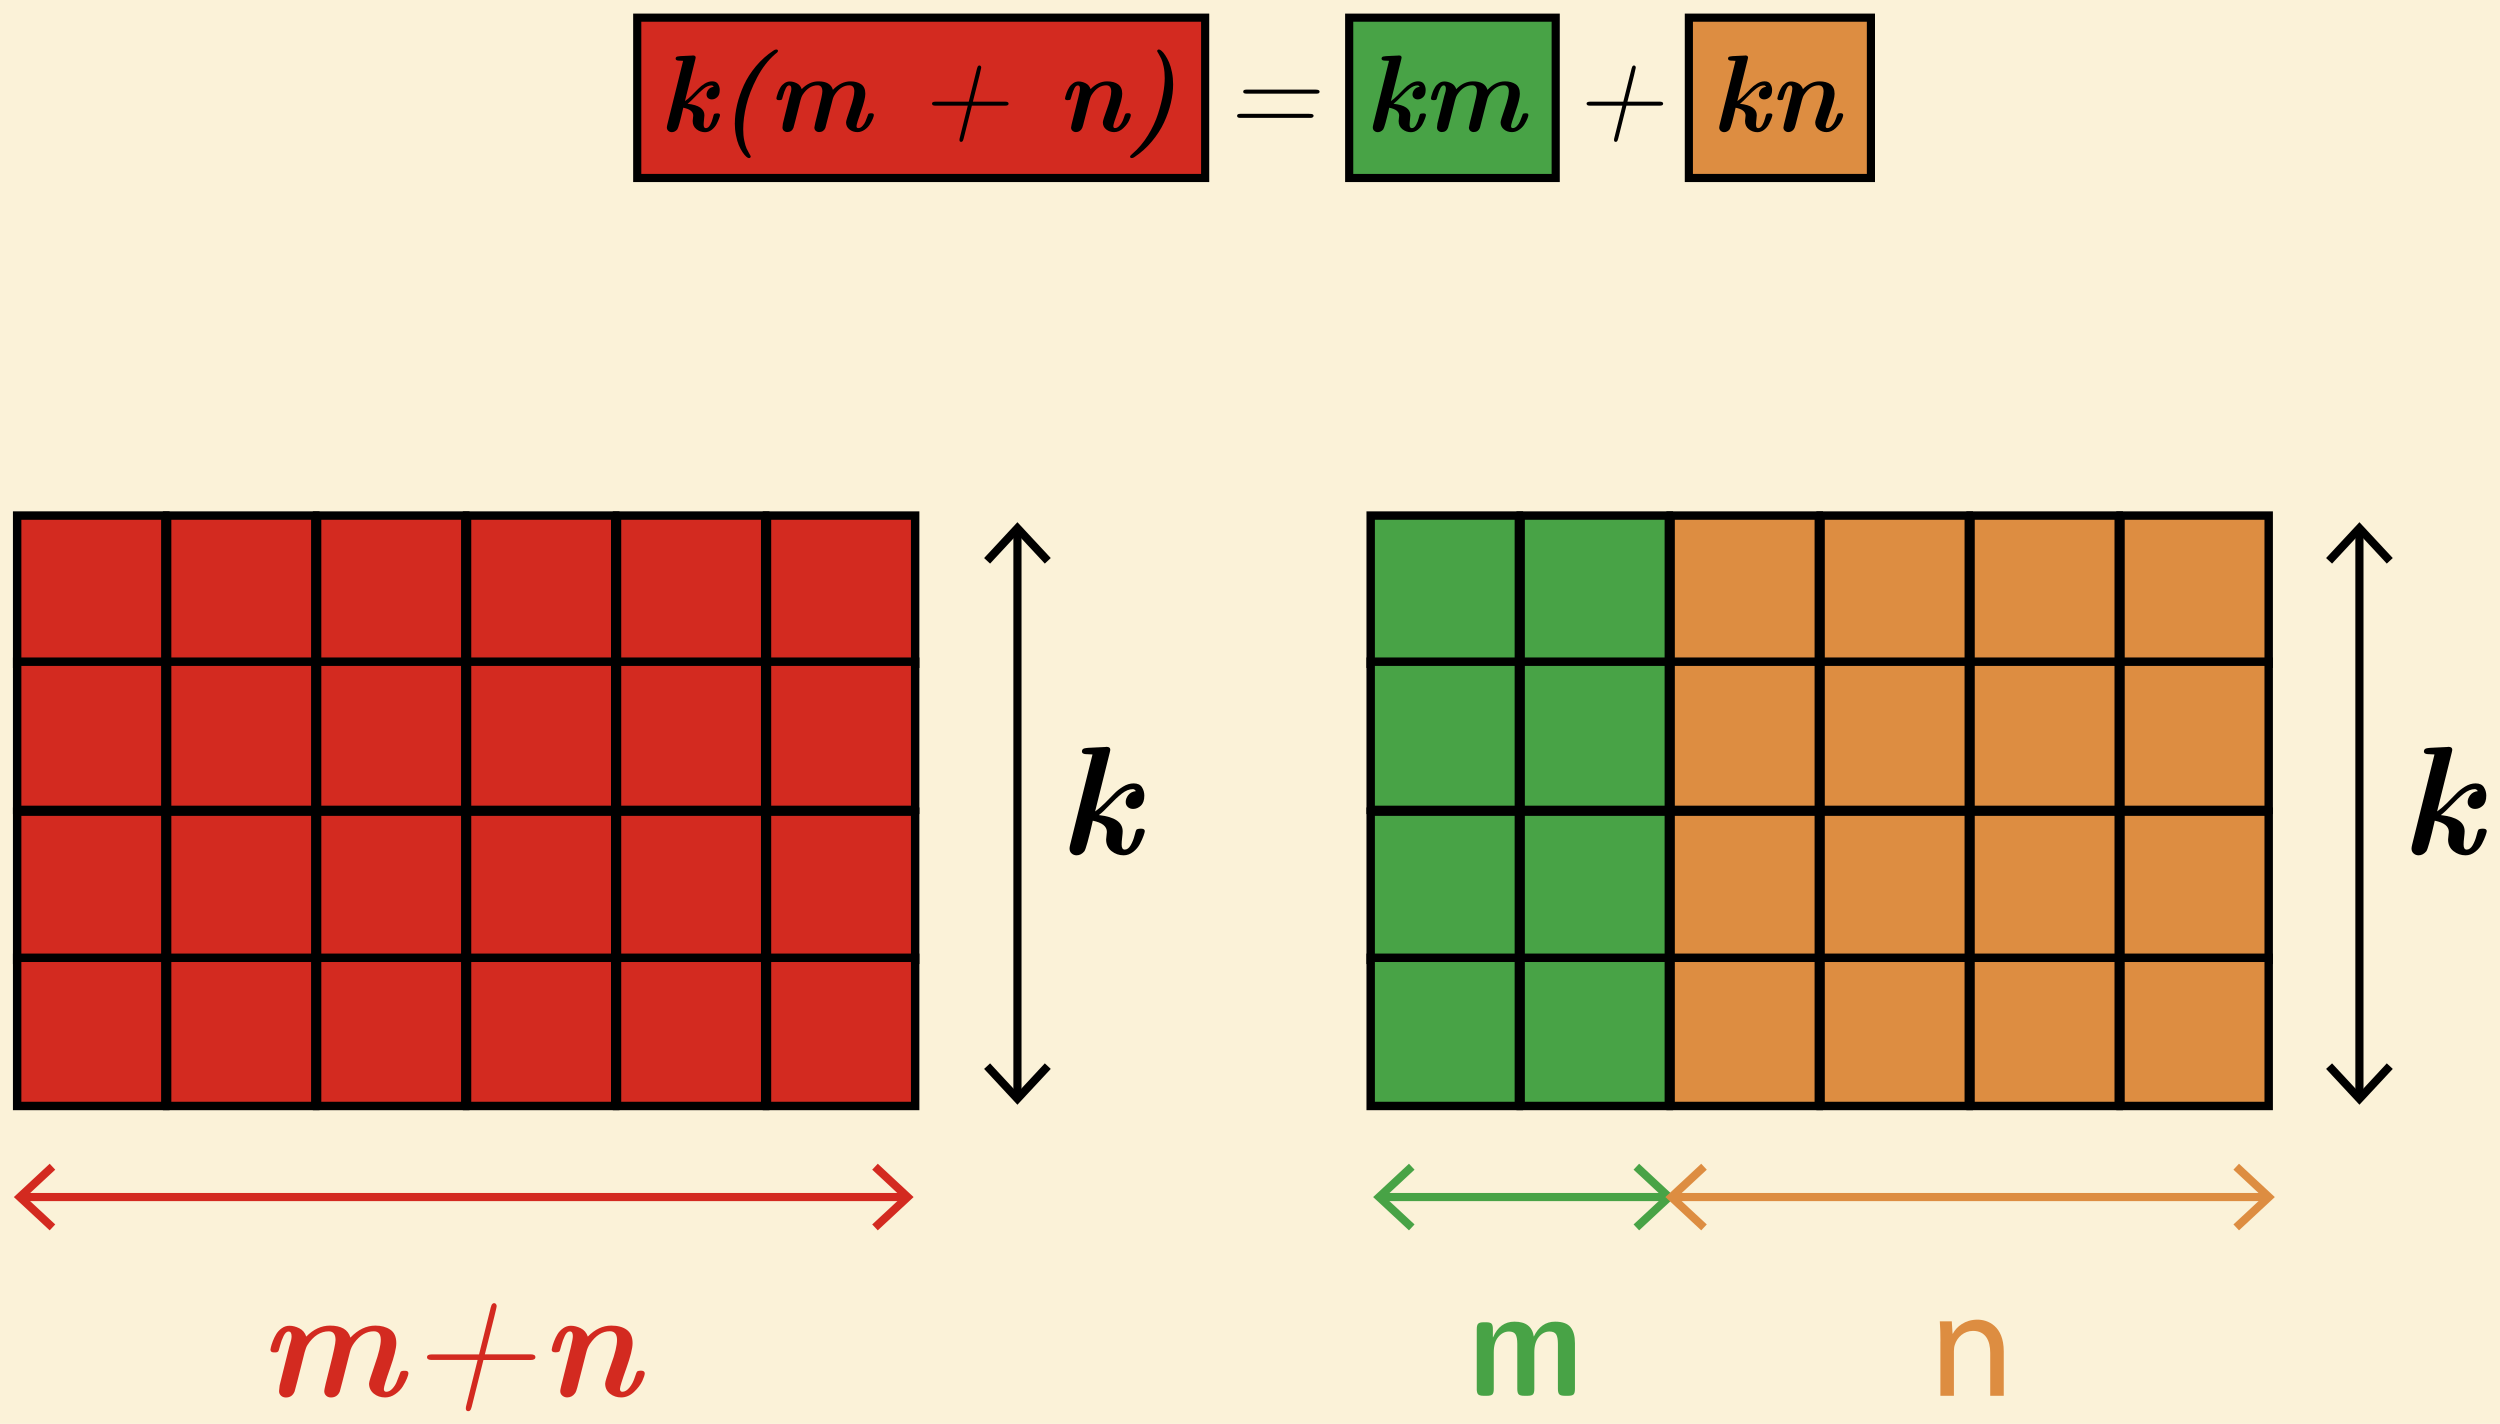 <?xml version="1.0" encoding="UTF-8"?>
<svg id="Ebene_1" data-name="Ebene 1" xmlns="http://www.w3.org/2000/svg" viewBox="0 0 920 524">
  <rect width="920" height="524" fill="#fbf2d8"/>
  <g>
    <rect x="496.5" y="6.5" width="76" height="59" fill="#48a346"/>
    <path d="M574,67h-79V5h79v62ZM498,64h73V8h-73v56Z"/>
  </g>
  <g>
    <rect x="234.5" y="6.5" width="209" height="59" fill="#d32a20"/>
    <path d="M445,67h-212V5h212v62ZM236,64h206V8h-206v56Z"/>
  </g>
  <g>
    <rect x="621.5" y="6.5" width="67" height="59" fill="#dd8d41"/>
    <path d="M690,67h-70V5h70v62ZM623,64h64V8h-64v56Z"/>
  </g>
  <g>
    <rect x="6.31" y="189.73" width="54.53" height="54.53" fill="#d32a20"/>
    <path d="M62.4,245.82H4.76v-57.64h57.64v57.64ZM7.86,242.71h51.43v-51.43H7.86v51.43Z"/>
  </g>
  <g>
    <rect x="61.5" y="189.73" width="54.53" height="54.53" fill="#d32a20"/>
    <path d="M117.58,245.82h-57.64v-57.64h57.64v57.64ZM63.05,242.71h51.43v-51.43h-51.43v51.43Z"/>
  </g>
  <g>
    <rect x="116.68" y="189.73" width="54.53" height="54.53" fill="#d32a20"/>
    <path d="M172.77,245.82h-57.64v-57.64h57.64v57.64ZM118.24,242.71h51.43v-51.43h-51.43v51.43Z"/>
  </g>
  <g>
    <rect x="171.87" y="189.73" width="54.53" height="54.53" fill="#d32a20"/>
    <path d="M227.96,245.82h-57.64v-57.64h57.64v57.64ZM173.42,242.71h51.43v-51.43h-51.43v51.43Z"/>
  </g>
  <g>
    <rect x="227.06" y="189.73" width="54.53" height="54.53" fill="#d32a20"/>
    <path d="M283.15,245.82h-57.64v-57.64h57.64v57.64ZM228.61,242.71h51.43v-51.43h-51.43v51.43Z"/>
  </g>
  <g>
    <rect x="282.25" y="189.73" width="54.53" height="54.53" fill="#d32a20"/>
    <path d="M338.33,245.82h-57.64v-57.64h57.64v57.64ZM283.8,242.71h51.43v-51.43h-51.43v51.43Z"/>
  </g>
  <g>
    <rect x="6.31" y="243.5" width="54.53" height="54.53" fill="#d32a20"/>
    <path d="M62.4,299.59H4.76v-57.64h57.64v57.64ZM7.86,296.49h51.43v-51.43H7.86v51.43Z"/>
  </g>
  <g>
    <rect x="61.5" y="243.5" width="54.53" height="54.53" fill="#d32a20"/>
    <path d="M117.58,299.59h-57.64v-57.64h57.64v57.64ZM63.05,296.49h51.43v-51.43h-51.43v51.43Z"/>
  </g>
  <g>
    <rect x="116.68" y="243.5" width="54.53" height="54.53" fill="#d32a20"/>
    <path d="M172.77,299.59h-57.64v-57.64h57.64v57.64ZM118.24,296.49h51.43v-51.43h-51.43v51.43Z"/>
  </g>
  <g>
    <rect x="171.87" y="243.5" width="54.53" height="54.53" fill="#d32a20"/>
    <path d="M227.96,299.59h-57.64v-57.64h57.64v57.64ZM173.42,296.49h51.43v-51.43h-51.43v51.43Z"/>
  </g>
  <g>
    <rect x="227.06" y="243.5" width="54.53" height="54.53" fill="#d32a20"/>
    <path d="M283.15,299.59h-57.64v-57.64h57.64v57.64ZM228.61,296.49h51.43v-51.43h-51.43v51.43Z"/>
  </g>
  <g>
    <rect x="282.25" y="243.5" width="54.53" height="54.53" fill="#d32a20"/>
    <path d="M338.33,299.59h-57.64v-57.64h57.64v57.64ZM283.8,296.49h51.43v-51.43h-51.43v51.43Z"/>
  </g>
  <g>
    <rect x="6.31" y="298.69" width="54.53" height="54.53" fill="#d32a20"/>
    <path d="M62.4,354.78H4.76v-57.64h57.64v57.64ZM7.86,351.67h51.43v-51.43H7.86v51.43Z"/>
  </g>
  <g>
    <rect x="61.5" y="298.69" width="54.53" height="54.53" fill="#d32a20"/>
    <path d="M117.58,354.78h-57.64v-57.64h57.64v57.64ZM63.05,351.67h51.43v-51.43h-51.43v51.43Z"/>
  </g>
  <g>
    <rect x="116.68" y="298.69" width="54.53" height="54.53" fill="#d32a20"/>
    <path d="M172.77,354.78h-57.64v-57.64h57.64v57.64ZM118.24,351.67h51.43v-51.43h-51.43v51.43Z"/>
  </g>
  <g>
    <rect x="171.87" y="298.69" width="54.53" height="54.53" fill="#d32a20"/>
    <path d="M227.96,354.78h-57.64v-57.64h57.64v57.64ZM173.42,351.67h51.43v-51.43h-51.43v51.43Z"/>
  </g>
  <g>
    <rect x="227.06" y="298.69" width="54.53" height="54.53" fill="#d32a20"/>
    <path d="M283.15,354.78h-57.64v-57.64h57.64v57.64ZM228.61,351.67h51.43v-51.43h-51.43v51.43Z"/>
  </g>
  <g>
    <rect x="282.25" y="298.69" width="54.53" height="54.53" fill="#d32a20"/>
    <path d="M338.33,354.78h-57.64v-57.64h57.64v57.64ZM283.8,351.67h51.43v-51.43h-51.43v51.43Z"/>
  </g>
  <g>
    <rect x="6.31" y="352.46" width="54.53" height="54.53" fill="#d32a20"/>
    <path d="M62.4,408.55H4.76v-57.64h57.64v57.64ZM7.86,405.45h51.43v-51.43H7.86v51.43Z"/>
  </g>
  <g>
    <rect x="61.5" y="352.46" width="54.53" height="54.53" fill="#d32a20"/>
    <path d="M117.58,408.55h-57.64v-57.64h57.64v57.64ZM63.05,405.45h51.43v-51.43h-51.43v51.43Z"/>
  </g>
  <g>
    <rect x="116.68" y="352.46" width="54.53" height="54.53" fill="#d32a20"/>
    <path d="M172.77,408.55h-57.64v-57.64h57.64v57.64ZM118.24,405.45h51.43v-51.43h-51.43v51.43Z"/>
  </g>
  <g>
    <rect x="171.87" y="352.46" width="54.53" height="54.53" fill="#d32a20"/>
    <path d="M227.96,408.55h-57.64v-57.64h57.64v57.64ZM173.42,405.45h51.43v-51.43h-51.43v51.43Z"/>
  </g>
  <g>
    <rect x="227.06" y="352.46" width="54.53" height="54.53" fill="#d32a20"/>
    <path d="M283.15,408.55h-57.64v-57.64h57.64v57.64ZM228.61,405.45h51.43v-51.43h-51.43v51.43Z"/>
  </g>
  <g>
    <rect x="282.25" y="352.46" width="54.53" height="54.53" fill="#d32a20"/>
    <path d="M338.33,408.55h-57.64v-57.64h57.64v57.64ZM283.8,405.45h51.43v-51.43h-51.43v51.43Z"/>
  </g>
  <g>
    <rect x="504.41" y="189.73" width="54.53" height="54.53" fill="#48a346"/>
    <path d="M560.5,245.82h-57.64v-57.64h57.64v57.64ZM505.96,242.71h51.43v-51.43h-51.43v51.43Z"/>
  </g>
  <g>
    <rect x="559.6" y="189.73" width="54.53" height="54.53" fill="#48a346"/>
    <path d="M615.69,245.82h-57.64v-57.64h57.64v57.64ZM561.15,242.71h51.43v-51.43h-51.43v51.43Z"/>
  </g>
  <g>
    <rect x="614.78" y="189.73" width="54.53" height="54.53" fill="#dd8d41"/>
    <path d="M670.87,245.82h-57.64v-57.64h57.64v57.64ZM616.34,242.71h51.43v-51.43h-51.43v51.43Z"/>
  </g>
  <g>
    <rect x="669.97" y="189.73" width="54.53" height="54.53" fill="#dd8d41"/>
    <path d="M726.06,245.82h-57.64v-57.64h57.64v57.64ZM671.53,242.71h51.43v-51.43h-51.43v51.43Z"/>
  </g>
  <g>
    <rect x="725.16" y="189.73" width="54.53" height="54.53" fill="#dd8d41"/>
    <path d="M781.25,245.82h-57.64v-57.64h57.64v57.64ZM726.71,242.71h51.43v-51.43h-51.43v51.43Z"/>
  </g>
  <g>
    <rect x="780.35" y="189.73" width="54.53" height="54.53" fill="#dd8d41"/>
    <path d="M836.43,245.82h-57.64v-57.64h57.64v57.64ZM781.9,242.71h51.43v-51.43h-51.43v51.43Z"/>
  </g>
  <g>
    <rect x="504.41" y="243.5" width="54.53" height="54.53" fill="#48a346"/>
    <path d="M560.5,299.59h-57.64v-57.64h57.64v57.64ZM505.96,296.49h51.43v-51.43h-51.43v51.43Z"/>
  </g>
  <g>
    <rect x="559.6" y="243.5" width="54.53" height="54.53" fill="#48a346"/>
    <path d="M615.69,299.59h-57.64v-57.64h57.64v57.64ZM561.15,296.49h51.43v-51.43h-51.43v51.43Z"/>
  </g>
  <g>
    <rect x="614.78" y="243.5" width="54.53" height="54.53" fill="#dd8d41"/>
    <path d="M670.87,299.59h-57.64v-57.64h57.64v57.64ZM616.34,296.49h51.43v-51.43h-51.43v51.43Z"/>
  </g>
  <g>
    <rect x="669.97" y="243.5" width="54.53" height="54.53" fill="#dd8d41"/>
    <path d="M726.06,299.59h-57.64v-57.64h57.64v57.64ZM671.53,296.49h51.43v-51.43h-51.43v51.43Z"/>
  </g>
  <g>
    <rect x="725.16" y="243.5" width="54.53" height="54.53" fill="#dd8d41"/>
    <path d="M781.25,299.59h-57.64v-57.64h57.64v57.64ZM726.71,296.49h51.43v-51.43h-51.43v51.43Z"/>
  </g>
  <g>
    <rect x="780.35" y="243.5" width="54.53" height="54.53" fill="#dd8d41"/>
    <path d="M836.43,299.59h-57.64v-57.64h57.64v57.64ZM781.9,296.49h51.43v-51.43h-51.43v51.43Z"/>
  </g>
  <g>
    <rect x="504.41" y="298.69" width="54.53" height="54.53" fill="#48a346"/>
    <path d="M560.5,354.78h-57.64v-57.64h57.64v57.64ZM505.96,351.67h51.43v-51.43h-51.43v51.43Z"/>
  </g>
  <g>
    <rect x="559.6" y="298.69" width="54.53" height="54.53" fill="#48a346"/>
    <path d="M615.69,354.78h-57.64v-57.64h57.64v57.64ZM561.15,351.67h51.43v-51.43h-51.43v51.43Z"/>
  </g>
  <g>
    <rect x="614.78" y="298.69" width="54.53" height="54.53" fill="#dd8d41"/>
    <path d="M670.87,354.78h-57.64v-57.64h57.64v57.64ZM616.34,351.67h51.43v-51.43h-51.43v51.43Z"/>
  </g>
  <g>
    <rect x="669.97" y="298.69" width="54.53" height="54.53" fill="#dd8d41"/>
    <path d="M726.06,354.78h-57.64v-57.64h57.64v57.64ZM671.53,351.67h51.43v-51.43h-51.43v51.43Z"/>
  </g>
  <g>
    <rect x="725.16" y="298.69" width="54.53" height="54.53" fill="#dd8d41"/>
    <path d="M781.25,354.78h-57.64v-57.64h57.64v57.64ZM726.71,351.67h51.43v-51.43h-51.43v51.43Z"/>
  </g>
  <g>
    <rect x="780.35" y="298.69" width="54.53" height="54.53" fill="#dd8d41"/>
    <path d="M836.43,354.78h-57.64v-57.64h57.64v57.64ZM781.9,351.67h51.43v-51.43h-51.43v51.43Z"/>
  </g>
  <g>
    <rect x="504.41" y="352.46" width="54.53" height="54.53" fill="#48a346"/>
    <path d="M560.5,408.55h-57.64v-57.64h57.64v57.64ZM505.96,405.45h51.43v-51.43h-51.43v51.43Z"/>
  </g>
  <g>
    <rect x="559.6" y="352.46" width="54.53" height="54.53" fill="#48a346"/>
    <path d="M615.69,408.55h-57.64v-57.64h57.64v57.64ZM561.15,405.45h51.43v-51.43h-51.43v51.43Z"/>
  </g>
  <g>
    <rect x="614.78" y="352.46" width="54.53" height="54.53" fill="#dd8d41"/>
    <path d="M670.87,408.55h-57.64v-57.64h57.64v57.64ZM616.34,405.45h51.43v-51.43h-51.43v51.43Z"/>
  </g>
  <g>
    <rect x="669.97" y="352.46" width="54.53" height="54.53" fill="#dd8d41"/>
    <path d="M726.06,408.55h-57.64v-57.64h57.64v57.64ZM671.53,405.45h51.43v-51.43h-51.43v51.43Z"/>
  </g>
  <g>
    <rect x="725.16" y="352.46" width="54.53" height="54.53" fill="#dd8d41"/>
    <path d="M781.25,408.55h-57.64v-57.64h57.64v57.64ZM726.71,405.45h51.43v-51.43h-51.43v51.43Z"/>
  </g>
  <g>
    <rect x="780.35" y="352.46" width="54.53" height="54.53" fill="#dd8d41"/>
    <path d="M836.43,408.55h-57.64v-57.64h57.64v57.64ZM781.9,405.45h51.43v-51.43h-51.43v51.43Z"/>
  </g>
  <g>
    <path d="M245.41,46.89c0-.23.05-.57.16-1l5.25-21.22c.3-1.14.49-1.9.56-2.28-.58-.04-1.02-.07-1.32-.07h-.16c-.83,0-1.26-.24-1.27-.71,0-.43.21-.7.65-.81.43-.11,1.38-.19,2.85-.23,1.02-.05,1.86-.09,2.52-.12.03,0,.08,0,.18-.02.09-.01.16-.02.21-.02.64,0,.97.27.97.8l-.12.59-3.83,15.41c.74-.51,1.58-1.22,2.52-2.14s1.73-1.73,2.39-2.42c.66-.7,1.45-1.32,2.36-1.88.91-.56,1.83-.84,2.76-.84,1.01,0,1.72.33,2.14.99.42.66.63,1.38.63,2.18,0,1.2-.3,2.08-.91,2.64-.61.56-1.27.84-2,.84-.56,0-1.02-.16-1.39-.49-.37-.33-.55-.77-.55-1.33,0-.61.22-1.2.67-1.78.45-.58,1.1-.92,1.96-1.03-.21-.35-.46-.52-.76-.52-.94,0-1.89.39-2.87,1.16-.98.77-2.04,1.77-3.19,2.98s-2.06,2.07-2.75,2.58v.04c4.1.46,6.15,1.86,6.15,4.22,0,.34-.05.87-.14,1.6-.09.73-.14,1.35-.14,1.86,0,.86.27,1.29.8,1.29.61,0,1.13-.39,1.57-1.16.44-.77.77-1.61.99-2.52.22-.9.38-1.4.47-1.47.17-.18.57-.28,1.2-.29.66,0,.99.21.99.64,0,.18-.11.58-.33,1.2-.22.62-.53,1.32-.93,2.1s-.99,1.47-1.75,2.08c-.76.61-1.6.91-2.51.91-1.17,0-2.22-.37-3.15-1.1-.93-.74-1.39-1.74-1.39-3.02,0-.21.03-.53.1-.98.06-.44.1-.77.1-1,0-1.45-1.22-2.42-3.66-2.91-1.09,4.78-1.82,7.43-2.2,7.95-.56.69-1.23,1.04-2,1.05-.51,0-.95-.16-1.31-.49-.36-.33-.54-.74-.54-1.25Z"/>
    <path d="M270.43,45.31c0-2.16.28-4.43.84-6.81.56-2.38,1.39-4.77,2.48-7.17s2.57-4.72,4.44-6.96c1.87-2.24,3.99-4.14,6.36-5.7.4-.3.76-.45,1.07-.45.46,0,.68.18.68.53,0,.1-.04.21-.12.33-.08.12-.16.21-.24.28-.08.07-.2.17-.37.3-.17.13-.26.21-.29.23-2.62,2.27-4.86,5.17-6.71,8.72-1.85,3.55-3.16,6.92-3.92,10.12-.77,3.2-1.15,6.16-1.15,8.88,0,1.5.13,2.89.4,4.17.27,1.28.55,2.24.84,2.86s.61,1.22.94,1.8c.33.57.51.89.54.94.08.18.06.36-.06.54s-.29.26-.53.26h-.04c-.23,0-.56-.18-.98-.54-.42-.36-.87-.91-1.36-1.64-.49-.74-.95-1.6-1.37-2.58-.42-.98-.77-2.19-1.05-3.63-.28-1.44-.42-2.93-.42-4.48Z"/>
    <path d="M285.7,36.22c0-.08.04-.31.14-.7s.25-.9.49-1.54c.24-.64.53-1.25.89-1.84.35-.59.83-1.09,1.44-1.52s1.27-.64,1.99-.64c.82,0,1.66.21,2.54.64.88.43,1.49,1.15,1.84,2.17,1.83-1.89,3.88-2.84,6.15-2.85,2.95,0,4.73,1.04,5.33,3.12,1.98-2.08,4.15-3.12,6.49-3.12,1.52,0,2.8.35,3.86,1.04,1.06.7,1.58,1.87,1.58,3.53,0,1.33-.54,3.51-1.62,6.55-1.08,3.04-1.62,4.83-1.62,5.36,0,.48.21.72.63.72.56,0,1.08-.26,1.56-.78.48-.52.85-1.08,1.1-1.68.25-.6.48-1.19.69-1.78s.33-.89.35-.92c.13-.18.41-.28.84-.29h.41c.53,0,.8.23.8.68,0,.23-.13.67-.38,1.3-.25.63-.61,1.33-1.08,2.08-.47.76-1.11,1.42-1.94,2-.83.58-1.71.87-2.66.87-1.15,0-2.13-.34-2.95-1.01s-1.22-1.54-1.22-2.61c0-.43.51-2.09,1.52-4.98s1.52-5.03,1.52-6.41c0-1.47-.6-2.21-1.81-2.21-1.92,0-3.61,1-5.08,2.99-.56.77-.93,1.54-1.11,2.32-1.71,6.77-2.59,10.23-2.66,10.37-.45,1.02-1.22,1.52-2.29,1.52-.5,0-.92-.16-1.25-.47-.33-.31-.5-.72-.5-1.21,0-.38.49-2.47,1.47-6.29.98-3.81,1.47-6.15,1.47-6.99,0-1.5-.58-2.25-1.75-2.25-2.14,0-3.99,1.18-5.54,3.54-.26.4-.52,1.06-.76,1.97-1.63,6.52-2.49,9.9-2.59,10.14-.42,1.04-1.18,1.56-2.26,1.56-.5,0-.92-.16-1.26-.47-.34-.31-.52-.72-.52-1.21,0-.21.05-.71.16-1.48l2.51-10.12c0-.05.06-.25.18-.6.12-.35.22-.71.3-1.07.08-.37.11-.7.11-1,0-.81-.26-1.22-.79-1.22-.47,0-.9.38-1.28,1.14-.38.76-.68,1.6-.92,2.5-.24.91-.38,1.38-.43,1.44-.16.23-.42.35-.8.35h-.33c-.62,0-.94-.22-.94-.66Z"/>
    <path d="M342.96,38.16c0-.49.43-.74,1.29-.74h12.25l2.96-11.88c.01-.05.03-.13.06-.24.03-.11.05-.19.08-.24.02-.05.05-.13.08-.24.03-.1.05-.18.08-.23.02-.05.07-.11.12-.19.06-.07.11-.13.16-.17.05-.04.11-.07.17-.1.06-.03.13-.04.21-.04.2,0,.37.09.5.26.13.17.19.38.16.61,0,.15-.2,1.03-.6,2.64-.4,1.6-.86,3.43-1.37,5.48-.51,2.05-.87,3.49-1.09,4.33h11.86c.86,0,1.29.25,1.28.74,0,.5-.42.74-1.24.74h-12.27c-.16.69-.29,1.21-.38,1.53l-2.6,10.38c-.01.05-.03.13-.06.24s-.05.19-.08.24c-.02.05-.05.13-.08.23-.03.1-.05.18-.08.23-.03.05-.06.11-.11.18-.05.07-.1.12-.15.16-.05.04-.11.07-.18.09-.07.03-.14.04-.22.04-.42,0-.63-.25-.63-.75,0-.23.06-.55.18-.97l2.89-11.6h-11.95c-.81,0-1.21-.25-1.21-.74Z"/>
    <path d="M391.93,36.22c0-.08.05-.31.14-.7.09-.39.26-.9.5-1.54.24-.64.54-1.25.9-1.84.36-.59.84-1.09,1.46-1.52.61-.43,1.28-.64,2.01-.64.82,0,1.67.21,2.55.64s1.49,1.15,1.85,2.17c1.83-1.89,3.86-2.84,6.09-2.85,1.7,0,3.05.37,4.05,1.1,1,.74,1.5,1.89,1.5,3.47,0,1.33-.55,3.52-1.64,6.57-1.09,3.05-1.64,4.82-1.64,5.3,0,.51.21.76.63.76.64,0,1.26-.38,1.87-1.13.56-.69,1-1.53,1.32-2.51.32-.98.54-1.53.67-1.65.21-.13.52-.2.94-.2.66,0,1,.23,1.01.68,0,.4-.21,1.07-.63,2-.42.93-1.14,1.88-2.15,2.84-1.01.96-2.13,1.45-3.36,1.45-1.09,0-2.06-.32-2.89-.97-.84-.64-1.26-1.53-1.26-2.65,0-.48.51-2.13,1.54-4.94,1.03-2.81,1.54-4.95,1.54-6.41s-.61-2.25-1.84-2.25c-1.99,0-3.74,1.11-5.24,3.33-.4.59-.71,1.32-.93,2.21-1.34,5.25-2.11,8.26-2.31,9.03s-.4,1.29-.61,1.55c-.51.71-1.19,1.07-2.03,1.09-.48,0-.91-.16-1.27-.47-.36-.31-.55-.72-.55-1.21,0-.18.07-.57.21-1.17l2.51-10.08c.38-1.55.56-2.56.55-3.05,0-.79-.25-1.19-.76-1.19s-.94.38-1.32,1.14-.68,1.6-.92,2.5c-.24.91-.39,1.4-.44,1.47-.16.21-.51.31-1.07.31h-.06c-.62,0-.94-.22-.94-.66Z"/>
    <path d="M415.86,57.65c0-.23.29-.59.86-1.07,2.18-1.86,4.09-4.11,5.72-6.76,1.63-2.64,2.87-5.28,3.71-7.92.84-2.64,1.47-5.06,1.87-7.28.4-2.21.6-4.17.6-5.88,0-1.52-.13-2.93-.4-4.21-.27-1.28-.55-2.24-.85-2.86-.3-.62-.62-1.22-.95-1.78-.33-.56-.51-.87-.54-.92-.08-.18-.06-.35.07-.52.12-.16.3-.24.54-.24s.56.17.98.52c.42.35.87.89,1.36,1.64.49.75.95,1.61,1.38,2.58.42.97.78,2.18,1.07,3.62s.43,2.94.43,4.47c0,2.16-.28,4.44-.84,6.83-.56,2.39-1.39,4.79-2.5,7.19-1.11,2.4-2.6,4.73-4.48,6.98-1.88,2.25-4.01,4.17-6.38,5.74-.35.26-.68.39-.98.39-.44,0-.66-.18-.66-.53Z"/>
    <path d="M455.25,42.61c0-.48.38-.72,1.15-.72h25.33c.72,0,1.17.06,1.35.18.21.13.32.31.33.55,0,.18-.09.35-.28.52-.19.16-.45.24-.77.24h-26c-.74,0-1.11-.25-1.11-.76ZM457.5,33.72c0-.49.38-.74,1.15-.74h25.49c.99,0,1.48.25,1.47.74,0,.5-.34.74-1.01.74h-26c-.74,0-1.11-.25-1.11-.74Z"/>
    <path d="M505.19,46.89c0-.23.05-.57.16-1l5.25-21.22c.3-1.14.49-1.9.56-2.28-.58-.04-1.02-.07-1.32-.07h-.16c-.83,0-1.26-.24-1.27-.71,0-.43.21-.7.65-.81.43-.11,1.38-.19,2.85-.23,1.02-.05,1.86-.09,2.52-.12.03,0,.08,0,.18-.02.09-.01.16-.02.21-.02.64,0,.97.27.97.8l-.12.59-3.83,15.41c.74-.51,1.58-1.22,2.52-2.14.93-.92,1.73-1.73,2.39-2.42.66-.7,1.45-1.32,2.36-1.88.91-.56,1.83-.84,2.76-.84,1.01,0,1.72.33,2.14.99.42.66.63,1.38.63,2.18,0,1.2-.3,2.08-.91,2.64-.61.56-1.27.84-2,.84-.55,0-1.02-.16-1.38-.49-.37-.33-.55-.77-.55-1.33,0-.61.22-1.2.67-1.78.45-.58,1.1-.92,1.96-1.03-.21-.35-.46-.52-.76-.52-.94,0-1.89.39-2.87,1.16-.98.77-2.04,1.77-3.19,2.98-1.14,1.21-2.06,2.07-2.75,2.58v.04c4.1.46,6.15,1.86,6.15,4.22,0,.34-.05.87-.14,1.6-.09.73-.14,1.35-.14,1.86,0,.86.27,1.29.8,1.29.61,0,1.13-.39,1.57-1.16.44-.77.77-1.61.99-2.52.22-.9.38-1.4.47-1.47.17-.18.57-.28,1.2-.29.66,0,.99.21.99.64,0,.18-.11.58-.33,1.2-.22.62-.53,1.32-.93,2.1s-.99,1.47-1.75,2.08c-.76.61-1.6.91-2.51.91-1.17,0-2.22-.37-3.15-1.1s-1.39-1.74-1.39-3.02c0-.21.03-.53.1-.98.06-.44.1-.77.1-1,0-1.45-1.22-2.42-3.66-2.91-1.09,4.78-1.82,7.43-2.2,7.95-.56.69-1.23,1.04-2,1.05-.51,0-.95-.16-1.31-.49-.36-.33-.54-.74-.54-1.25Z"/>
    <path d="M526.58,36.22c0-.08.04-.31.13-.7.09-.39.25-.9.49-1.54.24-.64.53-1.25.89-1.84.35-.59.83-1.09,1.44-1.52s1.27-.64,1.99-.64c.82,0,1.66.21,2.54.64.88.43,1.49,1.15,1.84,2.17,1.83-1.89,3.88-2.84,6.15-2.85,2.95,0,4.73,1.04,5.33,3.12,1.98-2.08,4.15-3.12,6.49-3.12,1.52,0,2.8.35,3.86,1.04,1.06.7,1.58,1.87,1.58,3.53,0,1.33-.54,3.51-1.62,6.55-1.08,3.04-1.62,4.83-1.62,5.36,0,.48.21.72.63.72.56,0,1.08-.26,1.56-.78.48-.52.85-1.08,1.1-1.68.25-.6.49-1.19.69-1.78.21-.59.33-.89.35-.92.13-.18.41-.28.84-.29h.41c.53,0,.8.23.8.68,0,.23-.13.67-.38,1.3-.25.63-.61,1.33-1.08,2.08-.47.76-1.12,1.42-1.94,2-.83.58-1.71.87-2.66.87-1.15,0-2.13-.34-2.95-1.01-.81-.67-1.22-1.54-1.22-2.61,0-.43.51-2.09,1.52-4.98s1.52-5.03,1.52-6.41c0-1.47-.6-2.21-1.81-2.21-1.92,0-3.61,1-5.08,2.99-.56.77-.93,1.54-1.11,2.32-1.71,6.77-2.59,10.23-2.66,10.37-.45,1.02-1.22,1.52-2.29,1.52-.5,0-.92-.16-1.25-.47-.33-.31-.5-.72-.5-1.21,0-.38.49-2.47,1.47-6.29.98-3.81,1.47-6.15,1.47-6.99,0-1.5-.58-2.25-1.75-2.25-2.14,0-3.99,1.18-5.54,3.54-.26.4-.52,1.06-.76,1.97-1.62,6.52-2.49,9.9-2.59,10.14-.42,1.04-1.18,1.56-2.26,1.56-.5,0-.92-.16-1.26-.47-.35-.31-.52-.72-.52-1.21,0-.21.05-.71.16-1.48l2.51-10.12c0-.05.06-.25.18-.6.12-.35.22-.71.3-1.07.08-.37.11-.7.11-1,0-.81-.26-1.22-.79-1.22-.47,0-.9.38-1.28,1.14-.38.76-.68,1.6-.92,2.5-.24.91-.38,1.38-.43,1.44-.16.23-.42.35-.8.35h-.33c-.62,0-.94-.22-.94-.66Z"/>
    <path d="M583.84,38.16c0-.49.43-.74,1.29-.74h12.25l2.96-11.88c.01-.05.03-.13.06-.24s.05-.19.08-.24c.03-.05.05-.13.08-.24.03-.1.05-.18.08-.23.02-.05.07-.11.12-.19.06-.07.11-.13.16-.17s.11-.07.17-.1c.06-.03.13-.04.21-.04.2,0,.37.09.5.26.13.17.19.38.16.61,0,.15-.2,1.03-.6,2.64-.4,1.6-.86,3.43-1.37,5.48-.51,2.05-.88,3.49-1.09,4.33h11.86c.86,0,1.29.25,1.28.74,0,.5-.42.74-1.24.74h-12.27c-.16.69-.29,1.21-.38,1.53l-2.6,10.38c-.01.05-.03.13-.06.24s-.05.19-.08.24c-.02.05-.05.13-.08.23-.03.1-.05.18-.08.23-.03.05-.06.11-.11.18-.05.07-.1.12-.15.16-.05.04-.11.07-.18.09s-.14.04-.22.04c-.42,0-.63-.25-.63-.75,0-.23.06-.55.18-.97l2.89-11.6h-11.95c-.81,0-1.21-.25-1.21-.74Z"/>
    <path d="M632.69,46.89c0-.23.05-.57.16-1l5.25-21.22c.3-1.14.49-1.9.56-2.28-.58-.04-1.02-.07-1.32-.07h-.16c-.83,0-1.26-.24-1.27-.71,0-.43.21-.7.64-.81.43-.11,1.38-.19,2.85-.23,1.02-.05,1.86-.09,2.52-.12.03,0,.08,0,.18-.02.09-.01.16-.02.21-.02.64,0,.97.27.97.8l-.12.59-3.83,15.41c.74-.51,1.58-1.22,2.52-2.14.93-.92,1.73-1.73,2.39-2.42.66-.7,1.45-1.32,2.36-1.88.91-.56,1.83-.84,2.76-.84,1.01,0,1.72.33,2.14.99.42.66.63,1.38.63,2.18,0,1.2-.3,2.08-.91,2.64-.61.56-1.27.84-2,.84-.56,0-1.02-.16-1.39-.49s-.55-.77-.55-1.33c0-.61.22-1.2.67-1.78.45-.58,1.1-.92,1.96-1.03-.21-.35-.46-.52-.76-.52-.94,0-1.89.39-2.87,1.16-.98.77-2.04,1.77-3.19,2.98-1.14,1.21-2.06,2.07-2.75,2.58v.04c4.1.46,6.15,1.86,6.15,4.22,0,.34-.05.87-.14,1.6-.09.73-.14,1.35-.14,1.86,0,.86.27,1.29.8,1.29.61,0,1.13-.39,1.57-1.16.44-.77.77-1.61.99-2.52.22-.9.38-1.4.47-1.47.17-.18.57-.28,1.2-.29.66,0,.99.21.99.64,0,.18-.11.58-.33,1.2-.22.62-.53,1.32-.93,2.1s-.99,1.47-1.75,2.08-1.6.91-2.51.91c-1.17,0-2.22-.37-3.15-1.1s-1.39-1.74-1.39-3.02c0-.21.03-.53.1-.98.07-.44.1-.77.1-1,0-1.45-1.22-2.42-3.66-2.91-1.09,4.78-1.82,7.43-2.2,7.95-.56.69-1.23,1.04-2,1.05-.51,0-.95-.16-1.31-.49-.36-.33-.54-.74-.54-1.25Z"/>
    <path d="M654.08,36.22c0-.08.05-.31.14-.7s.26-.9.5-1.54c.24-.64.54-1.25.9-1.84s.84-1.09,1.46-1.52,1.28-.64,2.01-.64c.82,0,1.67.21,2.55.64s1.49,1.15,1.85,2.17c1.83-1.89,3.86-2.84,6.09-2.85,1.7,0,3.05.37,4.05,1.1,1,.74,1.5,1.89,1.5,3.47,0,1.33-.55,3.52-1.64,6.57-1.09,3.05-1.64,4.82-1.64,5.3,0,.51.21.76.63.76.64,0,1.26-.38,1.87-1.13.56-.69,1-1.53,1.32-2.51.32-.98.54-1.53.67-1.65.21-.13.52-.2.94-.2.66,0,1,.23,1.01.68,0,.4-.21,1.07-.63,2-.42.93-1.14,1.88-2.15,2.84-1.01.96-2.13,1.45-3.36,1.45-1.09,0-2.06-.32-2.89-.97-.84-.64-1.26-1.53-1.26-2.65,0-.48.51-2.13,1.54-4.94s1.54-4.95,1.54-6.41-.61-2.25-1.84-2.25c-1.99,0-3.74,1.11-5.24,3.33-.4.59-.71,1.32-.93,2.21-1.34,5.25-2.11,8.26-2.31,9.03-.2.78-.4,1.29-.61,1.55-.51.71-1.18,1.07-2.03,1.09-.48,0-.91-.16-1.27-.47s-.55-.72-.55-1.21c0-.18.07-.57.21-1.17l2.51-10.08c.38-1.55.56-2.56.55-3.05,0-.79-.25-1.19-.76-1.19s-.94.38-1.32,1.14-.68,1.6-.92,2.5c-.24.91-.39,1.4-.44,1.47-.16.21-.51.31-1.07.31h-.06c-.62,0-.94-.22-.94-.66Z"/>
  </g>
  <g>
    <path d="M99.51,496.73c0-.11.06-.44.19-1s.36-1.28.7-2.18c.34-.9.76-1.77,1.26-2.6.5-.83,1.18-1.55,2.04-2.16.86-.61,1.8-.91,2.82-.91,1.16,0,2.35.3,3.59.91,1.24.61,2.11,1.63,2.6,3.07,2.6-2.67,5.5-4.02,8.7-4.04,4.18,0,6.69,1.47,7.54,4.42,2.8-2.95,5.87-4.42,9.19-4.42,2.14,0,3.96.49,5.46,1.48s2.24,2.65,2.24,4.99c0,1.88-.77,4.97-2.29,9.27-1.53,4.3-2.29,6.83-2.29,7.59,0,.68.3,1.02.89,1.02.79,0,1.53-.37,2.21-1.11.68-.74,1.2-1.53,1.56-2.38.36-.85.69-1.69.98-2.51s.46-1.26.5-1.3c.18-.26.58-.4,1.19-.42h.58c.75,0,1.13.32,1.13.97,0,.33-.18.94-.54,1.84-.36.89-.87,1.88-1.53,2.94-.66,1.07-1.58,2.01-2.75,2.83-1.17.82-2.42,1.23-3.77,1.23-1.62,0-3.01-.47-4.17-1.42-1.15-.95-1.73-2.18-1.73-3.69,0-.61.72-2.96,2.16-7.05,1.44-4.09,2.16-7.11,2.16-9.06,0-2.08-.85-3.12-2.56-3.12-2.71,0-5.11,1.41-7.19,4.23-.79,1.09-1.32,2.18-1.58,3.29-2.41,9.58-3.67,14.47-3.76,14.67-.64,1.44-1.72,2.16-3.25,2.16-.72,0-1.31-.22-1.77-.66-.47-.44-.7-1.01-.7-1.71,0-.53.69-3.5,2.08-8.9,1.38-5.4,2.08-8.7,2.08-9.89,0-2.12-.83-3.18-2.48-3.18-3.03,0-5.65,1.67-7.84,5.01-.37.57-.73,1.5-1.08,2.78-2.3,9.23-3.52,14.01-3.67,14.35-.6,1.47-1.66,2.21-3.2,2.21-.71,0-1.3-.22-1.79-.66s-.73-1.01-.73-1.71c0-.3.07-1,.22-2.09l3.55-14.32c0-.07.09-.36.26-.85.17-.49.31-1,.42-1.52.11-.52.16-.99.16-1.41,0-1.15-.37-1.72-1.11-1.72-.67,0-1.27.54-1.81,1.62s-.97,2.26-1.3,3.54c-.34,1.28-.54,1.96-.61,2.03-.22.33-.6.5-1.13.5h-.47c-.88,0-1.33-.31-1.33-.94Z" fill="#d32a20"/>
    <path d="M157.14,499.46c0-.7.61-1.05,1.82-1.05h17.33l4.19-16.82c.02-.07.05-.18.08-.34.04-.15.07-.26.11-.34.04-.07.07-.18.11-.33.04-.15.07-.26.11-.33.04-.07.09-.16.17-.26.08-.1.16-.18.23-.24.07-.06.15-.1.24-.14.09-.04.19-.06.29-.06.29,0,.52.12.71.37.19.25.26.53.23.86,0,.22-.29,1.46-.85,3.73-.57,2.27-1.22,4.85-1.94,7.75-.73,2.9-1.24,4.94-1.54,6.13h16.78c1.22,0,1.82.35,1.81,1.05,0,.7-.59,1.05-1.76,1.05h-17.36c-.23.98-.41,1.71-.54,2.17l-3.68,14.69c-.02.07-.05.18-.08.34-.04.15-.08.26-.11.33-.04.07-.07.18-.11.32-.04.14-.07.25-.11.32-.04.07-.09.16-.16.25-.07.1-.14.17-.22.23-.07.05-.16.1-.26.13-.1.04-.2.05-.31.05-.6,0-.9-.35-.9-1.05,0-.32.08-.78.25-1.38l4.09-16.42h-16.91c-1.14,0-1.71-.35-1.71-1.05Z" fill="#d32a20"/>
    <path d="M203.02,496.73c0-.11.06-.44.19-1s.36-1.28.71-2.18c.34-.9.76-1.77,1.27-2.6s1.19-1.55,2.06-2.16c.87-.61,1.81-.91,2.85-.91,1.16,0,2.36.3,3.61.91,1.24.61,2.11,1.63,2.61,3.07,2.59-2.67,5.46-4.02,8.62-4.04,2.41,0,4.32.52,5.73,1.56,1.41,1.04,2.12,2.68,2.12,4.91,0,1.88-.77,4.98-2.32,9.3-1.55,4.32-2.32,6.82-2.32,7.5,0,.72.3,1.08.89,1.08.9,0,1.79-.53,2.65-1.6.79-.98,1.41-2.16,1.86-3.55.45-1.39.77-2.17.95-2.34.29-.18.74-.28,1.33-.28.94,0,1.42.32,1.44.97,0,.57-.3,1.52-.9,2.83-.6,1.32-1.61,2.66-3.04,4.02-1.43,1.36-3.01,2.04-4.76,2.04-1.54,0-2.91-.46-4.09-1.37s-1.78-2.16-1.78-3.75c0-.68.73-3.01,2.18-6.99,1.46-3.98,2.18-7,2.18-9.07s-.87-3.18-2.6-3.18c-2.82,0-5.29,1.57-7.41,4.71-.57.83-1.01,1.87-1.32,3.13-1.9,7.42-2.98,11.68-3.26,12.78-.28,1.1-.57,1.83-.86,2.2-.72,1.01-1.68,1.52-2.87,1.54-.68,0-1.28-.22-1.8-.66-.52-.44-.77-1.01-.77-1.71,0-.26.1-.81.3-1.66l3.56-14.26c.53-2.19.79-3.63.77-4.31,0-1.12-.36-1.69-1.07-1.69s-1.34.54-1.86,1.62c-.53,1.08-.96,2.26-1.3,3.54-.34,1.28-.55,1.98-.62,2.09-.22.29-.73.44-1.52.44h-.08c-.88,0-1.33-.31-1.33-.94Z" fill="#d32a20"/>
  </g>
  <path d="M543.45,511.1v-21.97c0-1.01.18-1.69.54-2.03s1.03-.51,2-.51h.91c1.01,0,1.68.18,2,.54s.48,1.01.48,1.95v3.01l.06.06c1.62-3.85,4.26-5.78,7.9-5.78,4.2,0,6.57,1.83,7.1,5.5,1.74-3.67,4.35-5.5,7.84-5.5,2.67,0,4.56.67,5.66,2,1.1,1.34,1.64,3.31,1.64,5.93v16.86c0,.98-.17,1.64-.51,1.98-.34.34-1,.51-1.98.51h-1.24c-1.01,0-1.69-.18-2.03-.54-.34-.36-.51-1.03-.51-2v-16.58c0-1.62-.22-2.78-.65-3.48s-1.24-1.05-2.43-1.05c-1.52,0-2.83.67-3.94,2-1.11,1.34-1.66,3.21-1.66,5.62v13.54c0,.98-.17,1.64-.51,1.98-.34.34-1,.51-1.99.51h-1.24c-1.01,0-1.68-.18-2.02-.54-.34-.36-.51-1.03-.51-2v-16.58c0-1.62-.22-2.78-.65-3.48-.43-.7-1.23-1.05-2.39-1.05-1.51,0-2.82.67-3.94,2-1.12,1.34-1.67,3.21-1.67,5.62v13.54c0,.98-.17,1.64-.51,1.98-.34.34-1,.51-1.98.51h-1.24c-1.01,0-1.69-.18-2.03-.54s-.51-1.03-.51-2Z" fill="#48a346"/>
  <path d="M714.08,493.66c0-2.83-.06-5.15-.23-7.41h4.41l.28,4.53h.11c1.36-2.6,4.53-5.15,9.05-5.15,3.79,0,9.68,2.26,9.68,11.66v16.36h-4.98v-15.79c0-4.41-1.64-8.09-6.34-8.09-3.28,0-5.83,2.32-6.68,5.09-.23.62-.34,1.47-.34,2.32v16.47h-4.98v-19.98Z" fill="#dd8d41"/>
  <path d="M393.59,312.29c0-.33.07-.8.22-1.41l7.43-30.02c.42-1.61.69-2.68.8-3.22-.83-.06-1.45-.09-1.87-.09h-.22c-1.18,0-1.78-.33-1.8-1,0-.61.3-.99.91-1.15s1.95-.27,4.04-.33c1.44-.07,2.63-.13,3.57-.17.04,0,.12,0,.25-.03.13-.02.23-.03.3-.03.91,0,1.37.38,1.37,1.13l-.17.83-5.42,21.81c1.05-.72,2.24-1.73,3.56-3.03s2.45-2.44,3.38-3.43c.93-.99,2.05-1.87,3.34-2.67,1.29-.79,2.59-1.19,3.91-1.19,1.43,0,2.44.47,3.03,1.4.59.93.89,1.96.89,3.08,0,1.7-.43,2.94-1.29,3.73-.86.79-1.8,1.19-2.82,1.19-.79,0-1.44-.23-1.96-.7s-.78-1.09-.78-1.88c0-.86.32-1.7.95-2.52.64-.82,1.56-1.31,2.78-1.45-.29-.49-.65-.74-1.08-.74-1.32,0-2.68.55-4.07,1.64-1.39,1.1-2.89,2.5-4.51,4.21s-2.91,2.93-3.89,3.65v.06c5.8.65,8.7,2.63,8.7,5.97,0,.48-.06,1.23-.19,2.27-.13,1.03-.19,1.91-.19,2.63,0,1.22.38,1.82,1.14,1.82.86,0,1.6-.55,2.22-1.64.62-1.1,1.08-2.28,1.4-3.56.32-1.28.54-1.98.66-2.09.24-.26.8-.4,1.7-.41.93,0,1.4.3,1.4.91,0,.26-.15.82-.46,1.7-.31.88-.75,1.87-1.32,2.97s-1.39,2.09-2.47,2.94-2.26,1.29-3.55,1.29c-1.66,0-3.14-.52-4.46-1.56-1.31-1.04-1.97-2.46-1.97-4.27,0-.29.05-.76.14-1.38.09-.63.14-1.1.14-1.41,0-2.05-1.73-3.42-5.18-4.12-1.54,6.76-2.58,10.51-3.11,11.25-.8.98-1.74,1.47-2.83,1.49-.72,0-1.34-.23-1.85-.69-.51-.46-.76-1.05-.76-1.77Z"/>
  <g>
    <rect x="8.34" y="439.01" width="324.62" height="3" fill="#d32a20"/>
    <polygon points="18.28 452.78 20.33 450.59 9.49 440.52 20.33 430.44 18.28 428.25 5.09 440.52 18.28 452.78" fill="#d32a20"/>
    <polygon points="323.02 452.78 320.97 450.59 331.81 440.52 320.97 430.44 323.02 428.25 336.21 440.52 323.02 452.78" fill="#d32a20"/>
  </g>
  <g>
    <rect x="508.56" y="439.01" width="104.58" height="3" fill="#48a346"/>
    <polygon points="518.5 452.78 520.55 450.59 509.72 440.52 520.55 430.44 518.5 428.25 505.31 440.52 518.5 452.78" fill="#48a346"/>
    <polygon points="603.2 452.78 601.15 450.59 611.99 440.52 601.15 430.44 603.2 428.25 616.39 440.52 603.2 452.78" fill="#48a346"/>
  </g>
  <g>
    <rect x="616.11" y="439.01" width="217.78" height="3" fill="#dd8d41"/>
    <polygon points="626.05 452.78 628.1 450.59 617.26 440.52 628.1 430.44 626.05 428.25 612.86 440.52 626.05 452.78" fill="#dd8d41"/>
    <polygon points="823.95 452.78 821.9 450.59 832.74 440.52 821.9 430.44 823.95 428.25 837.14 440.52 823.95 452.78" fill="#dd8d41"/>
  </g>
  <g>
    <rect x="372.92" y="195.42" width="3" height="207.87"/>
    <polygon points="362.15 205.36 364.35 207.41 374.41 196.58 384.49 207.41 386.68 205.36 374.41 192.17 362.15 205.36"/>
    <polygon points="362.15 393.36 364.35 391.31 374.41 402.15 384.49 391.31 386.68 393.36 374.41 406.55 362.15 393.36"/>
  </g>
  <path d="M887.44,312.29c0-.33.07-.8.22-1.41l7.43-30.02c.42-1.61.69-2.68.8-3.22-.83-.06-1.45-.09-1.87-.09h-.22c-1.18,0-1.78-.33-1.8-1,0-.61.3-.99.91-1.15s1.95-.27,4.04-.33c1.44-.07,2.63-.13,3.57-.17.04,0,.12,0,.25-.03s.23-.03.3-.03c.91,0,1.37.38,1.37,1.13l-.17.83-5.42,21.81c1.05-.72,2.24-1.73,3.56-3.03s2.45-2.44,3.38-3.43c.93-.99,2.05-1.87,3.33-2.67,1.29-.79,2.59-1.19,3.91-1.19,1.43,0,2.44.47,3.03,1.4.59.93.89,1.96.89,3.08,0,1.7-.43,2.94-1.29,3.73-.86.79-1.8,1.19-2.82,1.19-.79,0-1.44-.23-1.96-.7s-.78-1.09-.78-1.88c0-.86.32-1.7.95-2.52.64-.82,1.56-1.31,2.78-1.45-.29-.49-.65-.74-1.08-.74-1.32,0-2.68.55-4.07,1.64-1.39,1.1-2.89,2.5-4.51,4.21-1.62,1.71-2.91,2.93-3.89,3.65v.06c5.8.65,8.7,2.63,8.7,5.97,0,.48-.06,1.23-.19,2.27-.13,1.03-.19,1.91-.19,2.63,0,1.22.38,1.82,1.14,1.82.86,0,1.6-.55,2.22-1.64.62-1.1,1.08-2.28,1.4-3.56.32-1.28.54-1.98.66-2.09.24-.26.8-.4,1.7-.41.93,0,1.4.3,1.4.91,0,.26-.16.82-.46,1.7-.31.88-.75,1.87-1.32,2.97-.57,1.11-1.39,2.09-2.47,2.94s-2.26,1.29-3.55,1.29c-1.66,0-3.14-.52-4.46-1.56-1.32-1.04-1.97-2.46-1.97-4.27,0-.29.05-.76.14-1.38.09-.63.14-1.1.14-1.41,0-2.05-1.73-3.42-5.18-4.12-1.54,6.76-2.58,10.51-3.11,11.25-.8.98-1.74,1.47-2.83,1.49-.72,0-1.34-.23-1.85-.69-.51-.46-.76-1.05-.76-1.77Z"/>
  <g>
    <rect x="866.77" y="195.42" width="3" height="207.87"/>
    <polygon points="856 205.36 858.2 207.41 868.27 196.58 878.34 207.41 880.54 205.36 868.27 192.17 856 205.36"/>
    <polygon points="856 393.36 858.2 391.31 868.27 402.15 878.34 391.31 880.54 393.36 868.27 406.55 856 393.36"/>
  </g>
</svg>